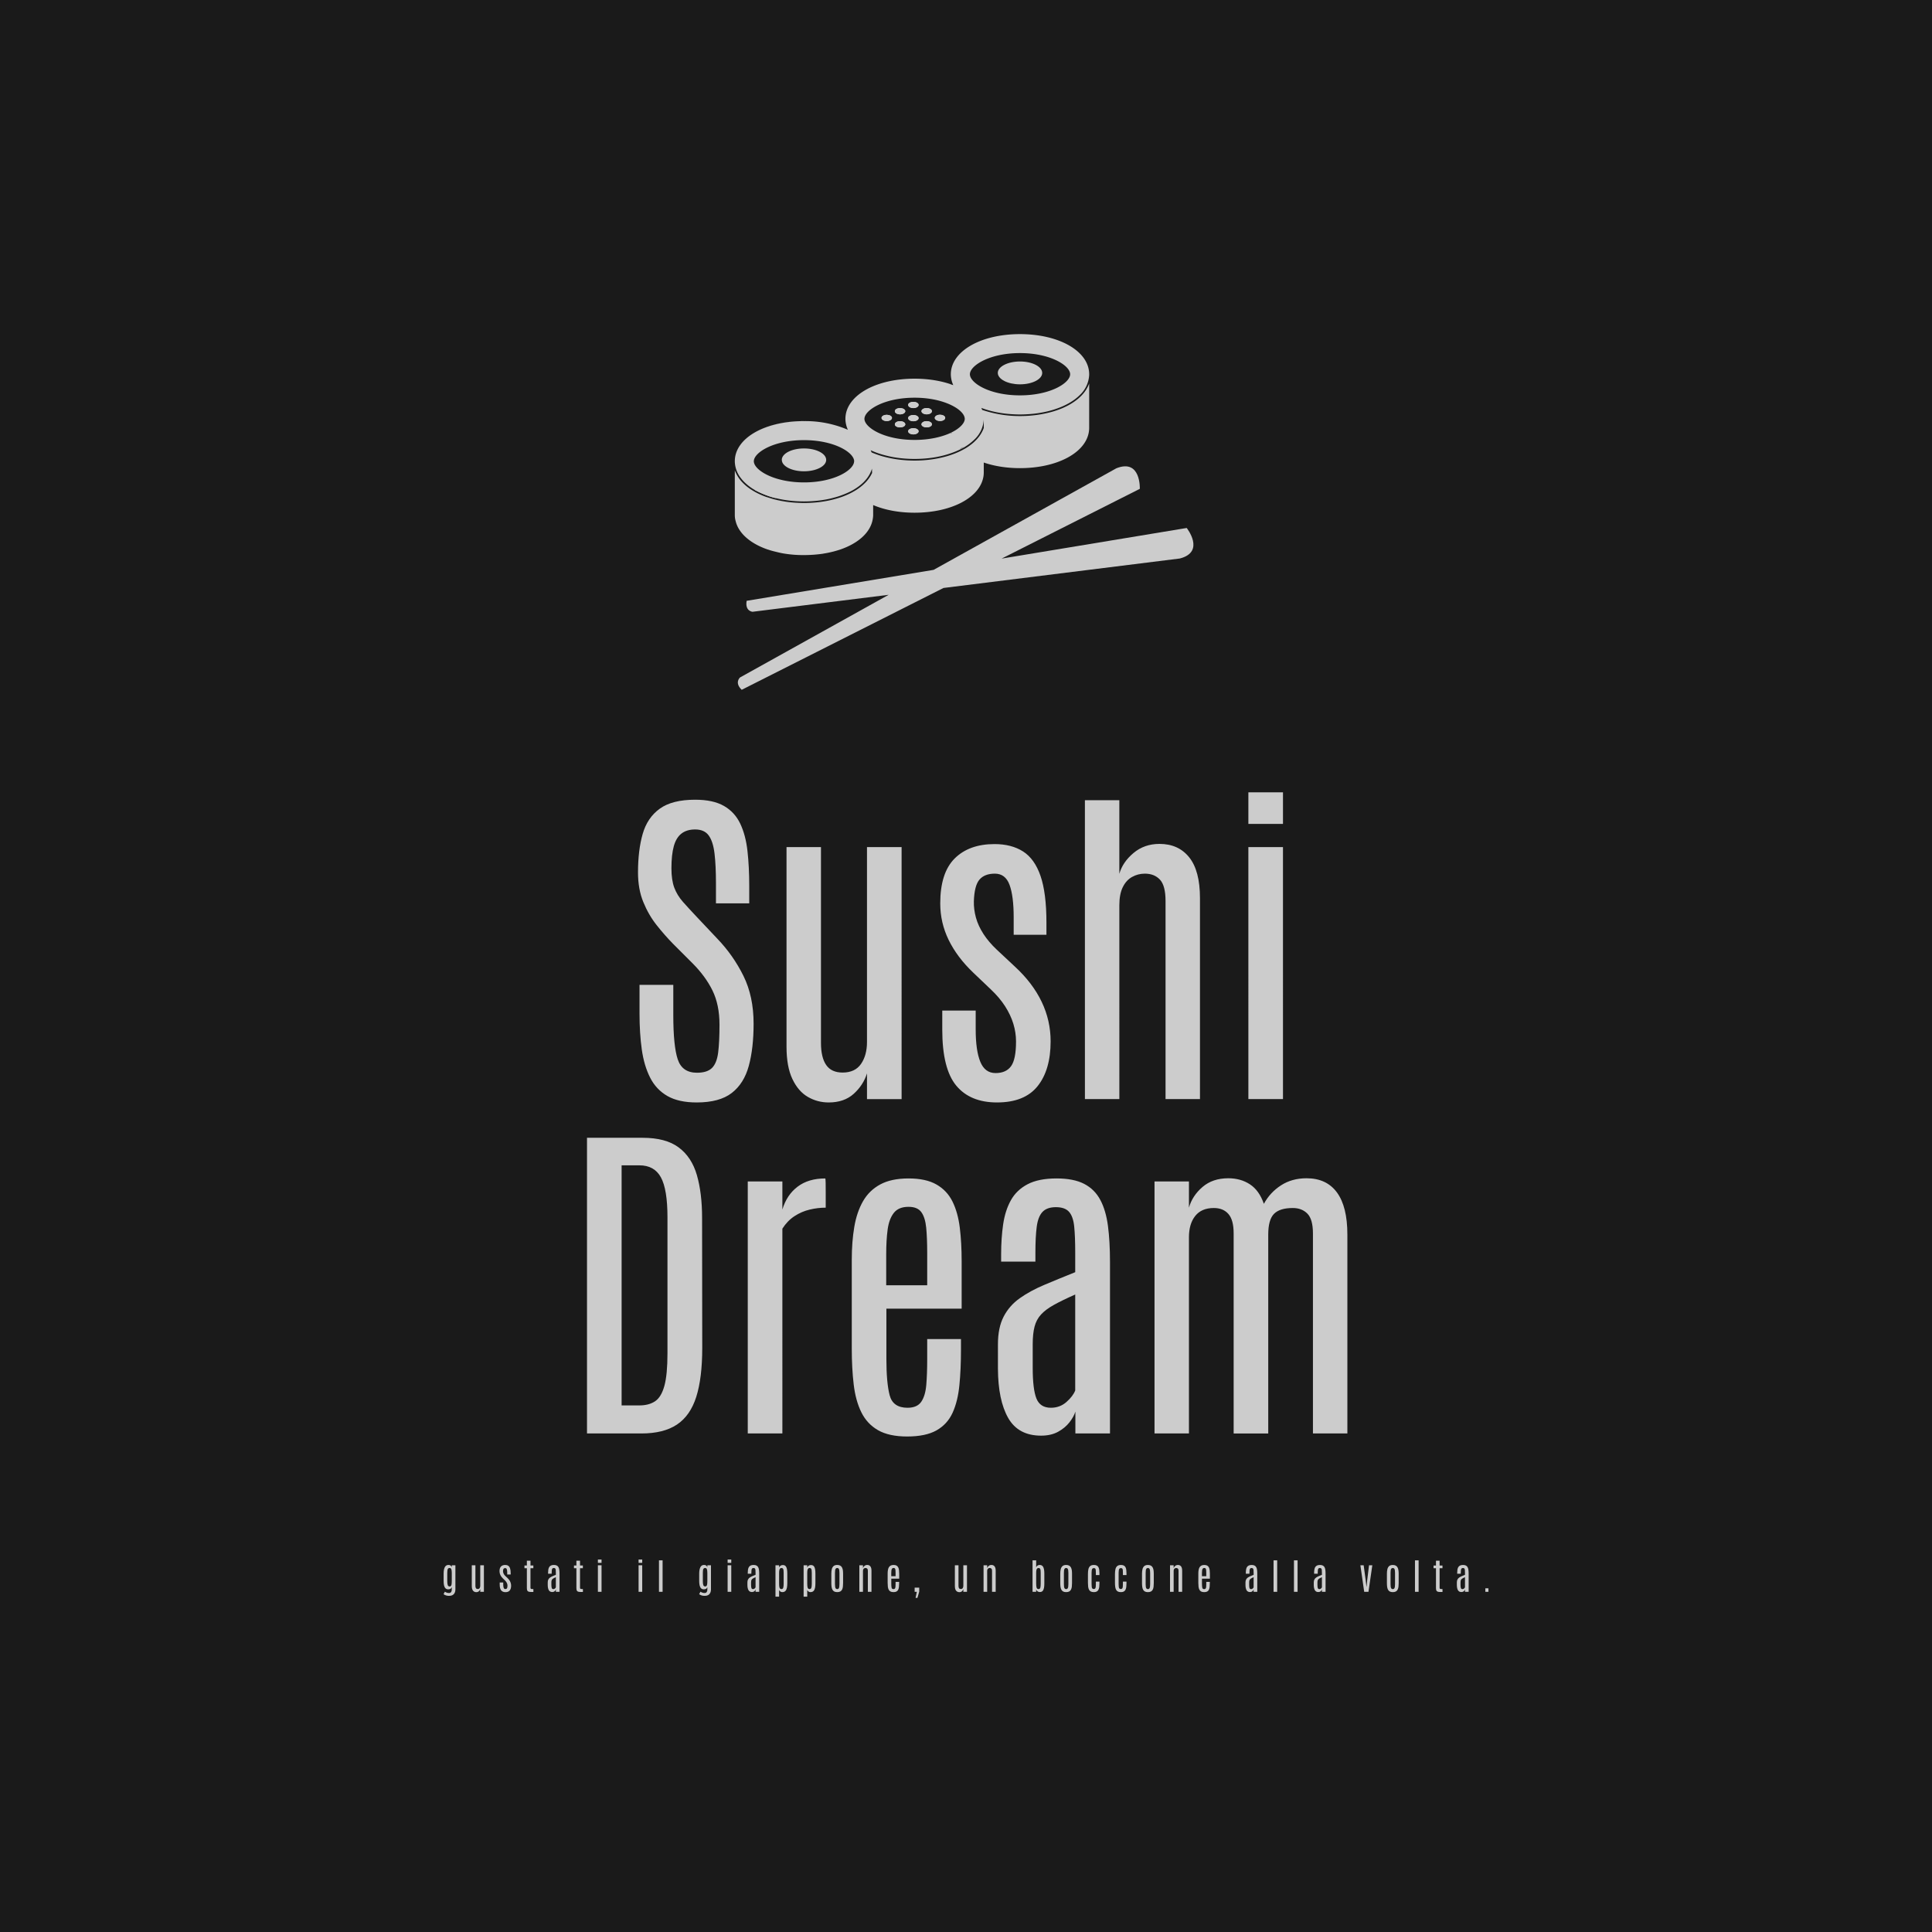 <svg xmlns="http://www.w3.org/2000/svg" version="1.1" xmlns:xlink="http://www.w3.org/1999/xlink" width="1500" height="1500" viewBox="0 0 1500 1500"><rect width="1500" height="1500" x="0" y="0" id="background" stroke="transparent" fill="#1a1a1a"></rect><svg xml:space="preserve" width="1000" height="1000" data-version="2" data-id="lg_18MaH6XJaKt2zfKzpN" viewBox="0 0 471 569" x="250" y="250"><rect width="100%" height="100%" fill="transparent"></rect><path fill="#cccccc" d="M116.51 344.78q-7.95 0-12.92-2.85-4.97-2.86-7.64-8.13-2.67-5.27-3.68-12.43-1-7.16-1-15.85v-12.69h14.92v13.29q0 13.73 1.97 19.63 1.96 5.9 8.49 5.9 4.53 0 6.65-2.12 2.11-2.11 2.71-6.79.59-4.67.59-12.32 0-8.76-3.08-15.07-3.08-6.3-8.87-12.09l-8.54-8.54q-3.71-3.78-7.27-8.27-3.56-4.49-5.9-10.21-2.34-5.71-2.34-13.06 0-9.87 2.08-17.07 2.08-7.2 7.57-11.13 5.49-3.94 15.59-3.94 7.94 0 12.73 2.75 4.78 2.74 7.2 7.83 2.41 5.08 3.19 12.06.78 6.98.78 15.44v7.71h-14.7v-8.75q0-7.94-.63-13.25t-2.56-7.98q-1.93-2.67-6.01-2.67-3.71 0-6.05 1.82t-3.38 5.6q-1.04 3.79-1.04 9.72 0 5.2 1.26 8.58 1.27 3.37 3.83 6.27 2.56 2.89 6.27 6.82l8.9 9.43q7.06 7.35 11.55 16.44 4.49 9.09 4.49 21.12 0 10.83-2.12 18.62-2.11 7.8-7.53 11.99t-15.51 4.19m58.33 0q-4.97 0-9.2-2.45-4.23-2.44-6.83-7.9-2.6-5.45-2.6-14.29v-88.17h15.22v86.47q0 6.45 2.3 9.79 2.3 3.34 7.27 3.34 5.49 0 8.13-3.82 2.63-3.82 2.63-9.68v-86.1h15.29V343.3h-15.29v-11.36q-1.63 5.2-5.86 9.02-4.23 3.82-11.06 3.82m74.37 0q-11.88 0-18.04-7.46-6.16-7.45-6.16-24.75v-8.38h14.77v8.31q0 9.35 2.04 14.32 2.04 4.98 6.72 4.98t6.87-3.05q2.19-3.04 2.19-10.91 0-3.93-1.19-7.83-1.19-3.89-3.64-7.72-2.45-3.82-6.31-7.46l-7.86-7.49q-7.06-6.76-10.77-14.36-3.71-7.61-3.71-16.15 0-13.5 6.39-19.85 6.38-6.34 17.59-6.34 7.49 0 12.61 3.26 5.12 3.27 7.72 10.84 2.6 7.57 2.6 20.63v5.34h-14.47v-7.72q0-9.35-1.82-14.32-1.82-4.97-6.5-4.97-4.52 0-6.79 2.63-2.26 2.64-2.48 9.61-.08 3.57.92 7.2 1.01 3.64 3.31 7.2 2.3 3.57 5.93 6.98l8.02 7.5q7.79 7.19 11.76 15.47 3.97 8.28 3.97 17.48 0 12.62-5.75 19.81-5.75 7.2-17.92 7.2m54.03-1.48h-15.21V211.26h15.21v32.51q1.48-5.19 6.27-9.2 4.79-4.01 11.47-4.01 8.38 0 13.13 5.94t4.75 18.03v88.77h-15.21v-87.5q0-6.83-2.49-9.47-2.48-2.63-6.64-2.63-3.04 0-5.64 1.45-2.6 1.44-4.12 4.52-1.52 3.08-1.52 7.98zm72.29 0h-15.29V231.97h15.29zm0-121.57h-15.29v-13.95h15.29zM92.11 491.01H68.07V360.39h24.56q10.25 0 15.96 4.27 5.72 4.26 8.02 12.2 2.3 7.95 2.3 19l.07 57.38q0 13.21-2.63 21.56-2.64 8.35-8.54 12.28-5.9 3.93-15.7 3.93m-8.75-118.45v106.06h7.86q4.16 0 6.91-1.82 2.74-1.82 4.12-6.79 1.37-4.97 1.37-14.4v-60.12q0-12.32-2.9-17.62-2.89-5.31-9.5-5.31zm71.02 118.45h-15.29V379.69h15.29v12.39q1.93-6.46 6.72-10.09 4.79-3.64 12.21-3.64.15 0 .19 1.97.03 1.96.03 4.49v6.45q-3.56 0-7.12.86-3.57.85-6.68 2.89-3.12 2.04-5.35 5.53zm55.15 1.34q-8.02 0-12.88-2.78-4.86-2.79-7.38-7.91-2.53-5.12-3.38-12.28-.85-7.16-.85-15.85V414.2q0-7.87 1.11-14.44 1.11-6.57 3.86-11.35 2.74-4.79 7.64-7.43 4.9-2.63 12.47-2.63 7.65 0 12.32 2.67 4.68 2.67 7.09 7.53 2.41 4.87 3.23 11.58.82 6.72.82 14.73v21.01h-33.25v22.19q0 10.54 1.44 16.07 1.45 5.53 7.91 5.53 4.23 0 6.05-2.64 1.81-2.63 2.22-7.42.41-4.79.41-11.32v-8.98h14.92v4.75q0 8.69-.71 15.74-.7 7.05-3 12.09-2.3 5.05-7.09 7.76t-12.95 2.71m-9.28-80.45v13.65h18.11v-14.17q0-6.68-.44-11.25-.45-4.56-2.16-6.9-1.7-2.34-5.64-2.34-4.38 0-6.49 2.67-2.12 2.68-2.75 7.39-.63 4.71-.63 10.95m68.43 80.08q-10.09 0-14.55-7.83-4.45-7.83-4.52-21.71V451.6q0-7.34 2.52-12.21 2.52-4.86 7.12-8.12 4.61-3.27 10.84-5.9 6.24-2.64 13.66-5.61v-8.61q0-7.12-.45-11.54-.44-4.41-2.26-6.49-1.82-2.08-5.83-2.08-3.93 0-5.9 2.08-1.97 2.08-2.56 6.53-.59 4.45-.59 11.58v3.86h-15.14v-3.19q0-7.13.89-13.25.89-6.13 3.41-10.65 2.52-4.53 7.39-7.09 4.86-2.56 12.8-2.56 7.57 0 12.21 2.41 4.64 2.41 7.12 7.09 2.49 4.67 3.38 11.54.89 6.87.89 15.85v75.77h-15.29v-9.65q-.67 2.23-2.6 4.72-1.93 2.48-5.04 4.19-3.12 1.71-7.5 1.71m4.31-12.32q4 0 6.9-2.56 2.89-2.56 3.86-5.09v-42.38q-5.72 2.53-9.39 4.57-3.68 2.04-5.72 4.27-2.04 2.22-2.85 5.34-.82 3.12-.82 7.87v10.31q0 9.43 1.63 13.55 1.64 4.12 6.39 4.12m61 11.35h-15.21V379.69h15.21v11.57q1.49-5.27 5.98-9.13 4.49-3.86 11.39-3.86 5.49 0 9.57 2.68 4.09 2.67 6.16 8.61 2.75-5.05 7.58-8.17 4.82-3.12 11.28-3.12 8.83 0 13.43 6.28 4.6 6.27 4.6 18.59v87.87h-15.21v-88.32q0-6.31-2.45-8.79-2.45-2.49-6.46-2.49-5.71 0-8.27 2.56-2.57 2.56-2.57 9.17v87.87h-15.28v-88.39q0-5.94-2.31-8.57-2.3-2.64-6.45-2.64-5.42 0-8.2 3.49-2.79 3.49-2.79 9.43zM7.26 562.75q-.81.03-1.45-.18-.65-.2-1.11-.57l.58-1.09q.34.23.81.41.47.18 1.09.17.55-.02.85-.41.3-.4.3-1.06v-1.12q-.23.58-.63.77-.4.2-.9.2-.82 0-1.27-.48-.45-.47-.63-1.3-.17-.83-.17-1.88v-3.36q0-1.07.2-1.92.21-.85.69-1.35.49-.49 1.32-.48.5.01.86.25.36.25.53.75v-.86h1.6v10.63q0 .5-.12 1t-.42.92q-.29.42-.81.68-.52.26-1.32.28m.15-4.15q.32 0 .52-.19t.3-.7q.1-.51.1-1.47v-3.62q0-1.07-.19-1.63-.2-.55-.81-.55-.44 0-.66.28-.21.27-.27.76-.07.48-.07 1.12v3.65q0 1.17.22 1.76.21.59.86.59m11.72 2.52q-.52 0-.97-.26-.44-.26-.71-.83-.28-.57-.28-1.5v-9.29h1.6v9.11q0 .68.25 1.03.24.35.76.35.58 0 .86-.4.27-.41.27-1.02v-9.07h1.61v11.72h-1.61v-1.19q-.17.54-.61.95-.45.4-1.17.4m12.92 0q-1.25 0-1.9-.79-.65-.78-.65-2.6v-.88h1.56v.87q0 .99.21 1.51.22.52.71.52t.72-.32q.23-.32.23-1.15 0-.41-.12-.82-.13-.41-.39-.81-.25-.41-.66-.79l-.83-.79q-.74-.71-1.13-1.51-.39-.8-.39-1.7 0-1.42.67-2.09.67-.67 1.85-.67.79 0 1.33.35.54.34.81 1.14.28.79.28 2.17v.56h-1.53v-.81q0-.98-.19-1.51-.19-.52-.68-.52-.48 0-.72.28-.24.27-.26 1.01-.01.37.1.76.1.38.35.75.24.38.62.74l.85.79q.82.75 1.23 1.63.42.87.42 1.84 0 1.32-.6 2.08-.61.76-1.89.76m12.33-.09h-1.1q-.75 0-1.13-.18-.39-.18-.52-.57-.13-.4-.13-1.06v-8.69h-1.07v-1.19h1.07v-2.13h1.6v2.13h1.26v1.19H43.1v8.55q0 .3.08.44.07.15.35.19.27.05.85.05zm8.35.03q-1.07 0-1.54-.82-.46-.82-.47-2.28v-1.15q0-.77.26-1.28.27-.51.75-.86.49-.34 1.14-.62l1.44-.59v-.9q0-.75-.05-1.22-.04-.46-.23-.68-.2-.22-.62-.22-.41 0-.62.22-.21.22-.27.69-.06.46-.06 1.21v.41h-1.59v-.34q0-.75.09-1.39.09-.64.36-1.12.26-.48.78-.75.51-.27 1.34-.27.8 0 1.29.26.49.25.75.74.26.5.35 1.22.1.72.1 1.67v7.97h-1.61v-1.01q-.07.23-.27.49-.21.27-.54.44-.32.18-.78.18m.45-1.29q.42 0 .73-.27.3-.27.4-.54v-4.46q-.6.27-.99.48-.38.22-.6.45-.21.24-.3.56-.09.33-.09.83v1.09q0 .99.18 1.42.17.44.67.44m13.08 1.26h-1.1q-.75 0-1.14-.18-.38-.18-.51-.57-.13-.4-.13-1.06v-8.69h-1.07v-1.19h1.07v-2.13h1.6v2.13h1.26v1.19h-1.26v8.55q0 .3.08.44.07.15.35.19.27.05.85.05zm8.23-.07h-1.61v-11.72h1.61zm0-12.79h-1.61v-1.47h1.61zm17.97 12.79h-1.61v-11.72h1.61zm0-12.79h-1.61v-1.47h1.61zm9 12.79h-1.6v-13.9h1.6zm18.7 1.79q-.8.03-1.45-.18-.64-.2-1.1-.57l.58-1.09q.34.23.81.41.47.18 1.08.17.55-.02.85-.41.3-.4.3-1.06v-1.12q-.22.58-.62.77-.4.2-.91.2-.82 0-1.27-.48-.45-.47-.62-1.3-.18-.83-.18-1.88v-3.36q0-1.07.21-1.92.2-.85.69-1.35.48-.49 1.31-.48.5.01.86.25.37.25.53.75v-.86h1.6v10.63q0 .5-.12 1t-.41.92q-.29.42-.81.68-.52.26-1.33.28m.16-4.15q.31 0 .51-.19.21-.19.3-.7.1-.51.1-1.47v-3.62q0-1.07-.19-1.63-.19-.55-.8-.55-.45 0-.66.28-.22.27-.28.76-.06.48-.06 1.12v3.65q0 1.17.21 1.76.21.59.87.59m11.48 2.36h-1.61v-11.72h1.61zm0-12.79h-1.61v-1.47h1.61zm9.14 12.89q-1.06 0-1.53-.82t-.48-2.28v-1.15q0-.77.27-1.28.26-.51.75-.86.48-.34 1.14-.62.65-.27 1.44-.59v-.9q0-.75-.05-1.22-.05-.46-.24-.68-.19-.22-.61-.22t-.62.22q-.21.22-.27.69-.07.46-.07 1.21v.41h-1.59v-.34q0-.75.09-1.39.1-.64.36-1.12.27-.48.78-.75t1.35-.27q.8 0 1.28.26.49.25.75.74.27.5.36 1.22.09.72.09 1.67v7.97h-1.61v-1.01q-.07.23-.27.49-.2.27-.53.44-.33.18-.79.18m.45-1.29q.42 0 .73-.27.3-.27.41-.54v-4.46q-.61.27-.99.48-.39.22-.6.45-.22.24-.31.56-.08.33-.08.83v1.09q0 .99.17 1.42.17.44.67.44m11.54 3.33h-1.6v-13.86h1.6v.98q.24-.58.7-.83.45-.25.93-.25.84 0 1.27.5.43.49.58 1.35.14.85.14 1.93v4.24q0 1.11-.17 2-.17.9-.65 1.42-.48.52-1.43.52-.45 0-.82-.27-.36-.28-.55-.65zm1.06-3.34q.58-.01.76-.58.19-.58.19-1.8v-4.75q0-.64-.05-1.14-.06-.49-.25-.77-.2-.27-.62-.27-.34 0-.58.15-.24.16-.37.63-.14.47-.14 1.4v4.81q0 1.16.2 1.74.2.58.86.58m11.37 3.34h-1.6v-13.86h1.6v.98q.23-.58.69-.83.46-.25.93-.25.85 0 1.28.5.43.49.57 1.35.14.85.14 1.93v4.24q0 1.11-.16 2-.17.9-.65 1.42-.48.52-1.44.52-.45 0-.81-.27-.36-.28-.55-.65zm1.05-3.34q.58-.01.77-.58.19-.58.19-1.8v-4.75q0-.64-.06-1.14-.05-.49-.25-.77-.19-.27-.62-.27-.33 0-.57.15-.25.16-.38.63t-.13 1.4v4.81q0 1.16.2 1.74.2.58.85.58m12.21 1.34q-.83 0-1.35-.28-.51-.29-.79-.81-.28-.53-.38-1.27-.1-.74-.1-1.65v-4.15q0-1.1.21-1.97.21-.87.78-1.37.56-.5 1.63-.5.79 0 1.3.29.51.28.79.8t.39 1.22q.1.7.1 1.53v4.15q0 .9-.09 1.63-.09.74-.36 1.27-.27.54-.78.82-.52.29-1.35.29m0-1.33q.42 0 .63-.28.2-.28.27-.79.07-.5.07-1.17v-4.91q0-.66-.07-1.15-.07-.48-.28-.76-.21-.27-.62-.27-.44 0-.66.27-.22.28-.28.76-.07.49-.07 1.15v4.91q0 .67.07 1.17.06.51.28.79.22.28.66.28m11.36 1.19h-1.6v-11.72h1.6v1.25q.16-.55.67-.97.51-.42 1.22-.42.88 0 1.37.62.5.63.5 1.9v9.34h-1.6v-9.33q0-.63-.29-.91-.28-.28-.71-.28-.33 0-.59.14-.27.14-.42.44-.15.29-.15.76zm13.48.14q-.85 0-1.36-.29-.51-.29-.78-.83-.26-.54-.35-1.29-.09-.76-.09-1.67v-4.14q0-.83.12-1.52.11-.69.4-1.2.29-.5.81-.78.51-.28 1.31-.28t1.3.28q.49.29.74.8.26.51.34 1.22.09.7.09 1.55v2.21h-3.5v2.33q0 1.11.15 1.7.15.58.83.58.45 0 .64-.28t.23-.78q.05-.5.05-1.19v-.95h1.57v.5q0 .92-.08 1.66-.07.74-.31 1.27-.25.53-.75.82-.5.28-1.36.28m-.98-8.47v1.44h1.91v-1.49q0-.7-.05-1.18t-.23-.73q-.18-.25-.59-.25-.46 0-.68.29-.23.28-.29.77-.07.5-.07 1.15m11.56 11.02h-.83l.57-2.69h-.97v-1.83h2.02v1.76zm18.5-2.53q-.52 0-.97-.26-.44-.26-.72-.83-.27-.57-.27-1.5v-9.29h1.6v9.11q0 .68.24 1.03.25.35.77.35.58 0 .86-.4.27-.41.27-1.02v-9.07h1.61v11.72h-1.61v-1.19q-.17.54-.61.95-.45.4-1.17.4m12.31-.16h-1.6v-11.72h1.6v1.25q.15-.55.67-.97.51-.42 1.22-.42.88 0 1.37.62.5.63.5 1.9v9.34H247v-9.33q0-.63-.28-.91t-.72-.28q-.32 0-.58.14-.27.14-.42.44-.15.29-.15.76zm23.24.1q-.48 0-.91-.24-.44-.25-.69-.84v.98h-1.6v-13.9h1.6v3.11q.14-.5.58-.78.44-.29.92-.29.87 0 1.32.5.46.49.62 1.34.17.84.17 1.9v4.51q0 1.05-.16 1.89-.16.85-.59 1.34-.43.48-1.26.48m-.53-1.3q.58-.01.76-.59.17-.57.17-1.82v-4.72q0-.66-.05-1.15-.06-.49-.25-.76t-.6-.27q-.35 0-.6.16-.24.16-.37.63t-.13 1.39v4.75q0 1.19.2 1.79.2.59.87.59m12.19 1.34q-.83 0-1.35-.28-.51-.29-.79-.81-.28-.53-.38-1.27-.1-.74-.1-1.65v-4.15q0-1.1.21-1.97.21-.87.78-1.37.56-.5 1.63-.5.79 0 1.3.29.51.28.79.8t.39 1.22q.1.7.1 1.53v4.15q0 .9-.09 1.63-.1.74-.37 1.27-.27.54-.78.82-.51.29-1.34.29m0-1.33q.42 0 .62-.28.21-.28.28-.79.07-.5.07-1.17v-4.91q0-.66-.07-1.15-.07-.48-.28-.76-.21-.27-.62-.27-.44 0-.66.27-.22.28-.29.76-.06.49-.06 1.15v4.91q0 .67.06 1.17.07.51.29.79.22.28.66.28m12.22 1.33q-.85 0-1.37-.29-.52-.28-.79-.83-.27-.54-.36-1.29-.09-.76-.09-1.68v-3.92q0-1.17.19-2.07.2-.9.77-1.41.57-.51 1.69-.51.78 0 1.26.26.49.26.74.74.25.49.34 1.16.09.67.09 1.49v.81h-1.58v-1.03q0-.67-.04-1.13-.04-.45-.22-.69-.18-.23-.6-.23-.45 0-.67.25-.22.26-.29.73-.07.47-.07 1.12v4.98q0 .73.06 1.21t.27.72q.21.24.65.24.42 0 .61-.26.2-.25.25-.73.05-.48.05-1.14v-1.14h1.58v.76q0 .87-.08 1.58-.09.71-.34 1.23-.26.51-.75.79t-1.3.28m11.95 0q-.85 0-1.37-.29-.52-.28-.79-.83-.27-.54-.36-1.29-.1-.76-.1-1.68v-3.92q0-1.17.2-2.07.19-.9.77-1.41.57-.51 1.69-.51.78 0 1.26.26t.74.74q.25.49.34 1.16.09.67.09 1.49v.81h-1.58v-1.03q0-.67-.04-1.13-.04-.45-.22-.69-.18-.23-.61-.23-.44 0-.66.25-.22.26-.29.73-.08.47-.08 1.12v4.98q0 .73.07 1.21.06.48.27.72.21.24.65.24.42 0 .61-.26.19-.25.25-.73.05-.48.05-1.14v-1.14h1.58v.76q0 .87-.09 1.58-.08.71-.34 1.23-.25.51-.74.79t-1.3.28m11.95 0q-.83 0-1.34-.28-.52-.29-.8-.81-.28-.53-.38-1.27-.1-.74-.1-1.65v-4.15q0-1.1.21-1.97.21-.87.78-1.37.57-.5 1.63-.5.8 0 1.3.29.51.28.79.8t.39 1.22q.1.7.1 1.53v4.15q0 .9-.09 1.63-.09.74-.36 1.27-.27.54-.78.82-.52.29-1.35.29m0-1.33q.42 0 .63-.28.2-.28.28-.79.07-.5.07-1.17v-4.91q0-.66-.07-1.15-.08-.48-.29-.76-.21-.27-.62-.27-.44 0-.66.27-.22.28-.28.76-.07.49-.07 1.15v4.91q0 .67.07 1.17.06.51.28.79.22.28.66.28m11.36 1.19h-1.6v-11.72h1.6v1.25q.16-.55.67-.97.51-.42 1.22-.42.88 0 1.38.62.49.63.49 1.9v9.34h-1.6v-9.33q0-.63-.28-.91-.29-.28-.72-.28-.32 0-.59.14-.27.14-.42.44-.15.29-.15.76zm13.48.14q-.84 0-1.36-.29-.51-.29-.77-.83-.27-.54-.36-1.29-.09-.76-.09-1.67v-4.14q0-.83.12-1.52.12-.69.4-1.2.29-.5.81-.78.51-.28 1.31-.28.81 0 1.3.28.49.29.74.8.26.51.34 1.22.09.7.09 1.55v2.21h-3.5v2.33q0 1.11.15 1.7.15.58.83.58.45 0 .64-.28t.24-.78q.04-.5.04-1.19v-.95h1.57v.5q0 .92-.08 1.66-.07.74-.31 1.27t-.75.82q-.5.28-1.36.28m-.98-8.47v1.44h1.91v-1.49q0-.7-.05-1.18t-.22-.73q-.18-.25-.6-.25-.46 0-.68.29-.22.28-.29.77-.07.5-.07 1.15m21.24 8.43q-1.06 0-1.53-.82t-.48-2.28v-1.15q0-.77.27-1.28.26-.51.75-.86.48-.34 1.14-.62l1.44-.59v-.9q0-.75-.05-1.22-.05-.46-.24-.68-.19-.22-.61-.22t-.62.22q-.21.22-.27.69-.06.46-.06 1.21v.41h-1.6v-.34q0-.75.1-1.39.09-.64.35-1.12.27-.48.78-.75t1.35-.27q.8 0 1.28.26.49.25.75.74.27.5.36 1.22.09.72.09 1.67v7.97h-1.61v-1.01q-.07.23-.27.49-.2.27-.53.44-.33.18-.79.18m.45-1.29q.43 0 .73-.27.31-.27.41-.54v-4.46q-.6.27-.99.48-.39.22-.6.45-.22.24-.3.56-.09.33-.09.83v1.09q0 .99.17 1.42.17.44.67.44m11.55 1.19h-1.61v-13.9h1.61zm9.01 0h-1.6v-13.9h1.6zm9.16.1q-1.06 0-1.53-.82t-.48-2.28v-1.15q0-.77.27-1.28.26-.51.75-.86.48-.34 1.14-.62l1.44-.59v-.9q0-.75-.05-1.22-.05-.46-.24-.68-.19-.22-.61-.22t-.62.22q-.21.22-.27.69-.06.46-.06 1.21v.41h-1.6v-.34q0-.75.1-1.39.09-.64.35-1.12.27-.48.78-.75t1.35-.27q.8 0 1.28.26.49.25.75.74.27.5.36 1.22.09.72.09 1.67v7.97h-1.61v-1.01q-.07.23-.27.49-.2.27-.53.44-.33.18-.79.18m.45-1.29q.43 0 .73-.27.31-.27.41-.54v-4.46q-.6.27-.99.48-.39.22-.6.45-.22.24-.3.56-.09.33-.09.83v1.09q0 .99.17 1.42.17.44.67.44m21.7 1.19h-1.88l-1.69-11.72h1.45l.91 6.65.32 2.78h.06l.27-2.79.81-6.64H415zm10.76.14q-.82 0-1.34-.28-.52-.29-.79-.81-.28-.53-.38-1.27-.1-.74-.1-1.65v-4.15q0-1.1.21-1.97.21-.87.77-1.37.57-.5 1.63-.5.8 0 1.31.29.51.28.79.8t.38 1.22q.11.7.11 1.53v4.15q0 .9-.09 1.63-.1.74-.37 1.27-.27.54-.78.82-.51.29-1.35.29m0-1.33q.43 0 .63-.28.21-.28.28-.79.07-.5.07-1.17v-4.91q0-.66-.07-1.15-.07-.48-.28-.76-.21-.27-.63-.27-.43 0-.65.27-.22.28-.29.76-.06.49-.06 1.15v4.91q0 .67.06 1.17.07.51.29.79.22.28.65.28m11.4 1.19h-1.61v-13.9h1.61zm10.55.07h-1.1q-.75 0-1.13-.18-.38-.18-.52-.57-.13-.4-.13-1.06v-8.69h-1.07v-1.19h1.07v-2.13h1.6v2.13h1.27v1.19h-1.27v8.55q0 .3.08.44.08.15.35.19.27.05.85.05zm8.35.03q-1.06 0-1.53-.82t-.48-2.28v-1.15q0-.77.27-1.28.26-.51.75-.86.48-.34 1.14-.62.65-.27 1.43-.59v-.9q0-.75-.04-1.22-.05-.46-.24-.68-.19-.22-.61-.22t-.62.22q-.21.22-.27.69-.07.46-.07 1.21v.41h-1.59v-.34q0-.75.09-1.39.1-.64.36-1.12.27-.48.78-.75t1.35-.27q.79 0 1.28.26.49.25.75.74.26.5.36 1.22.09.72.09 1.67v7.97h-1.61v-1.01q-.07.23-.27.49-.2.27-.53.44-.33.18-.79.18m.45-1.29q.42 0 .73-.27.3-.27.4-.54v-4.46q-.6.27-.98.48-.39.22-.61.45-.21.24-.3.56-.08.33-.08.83v1.09q0 .99.17 1.42.17.44.67.44m11.5 1.19h-1.37v-1.54h1.37zM332.966 91.003l-81.731 13.517 61.05-30.819s.564-13.426-10.362-9.079l-80.74 44.876-82.588 13.675c-.811 4.595 2.59 4.843 2.59 4.843l60.15-7.502-65.669 36.518s-2.59 2.253.744 5.452l89.143-44.988 104.417-13.021c11.422-2.952 3.019-13.495 3.019-13.495m-138.525-5.61.023-.157v-.158zm-30.548-41.586c-17.414 0-30.548 7.615-30.548 17.707 0-10.115 13.134-17.73 30.548-17.73m-12.66 33.995q5.767 1.487 12.66 1.51-6.893-.023-12.66-1.51l-.113-.045zm-3.357 22.754h.067z"></path><path fill="#cccccc" d="M147.2 77.26q1.397.496 2.884.902 6.24 1.757 13.832 1.802a51.814 51.814 0 0 1-16.716-2.703m-13.832 7.952v.18-.338zm17.91-7.457.54-.157a47.309 47.309 0 0 1-9.28-3.515l-.339.135q2.163 1.217 4.709 2.163 2.027.766 4.235 1.352zm12.638-11.804c-5.407 0-9.8-2.253-9.8-5.024 0-2.816 4.393-5.069 9.8-5.069-5.407 0-9.8 2.253-9.8 5.069 0 2.77 4.393 5.024 9.8 5.024m22.168-4.438c0-3.808-8.651-9.327-22.145-9.327 13.517 0 22.145 5.52 22.145 9.327m-22.168 9.349c13.404 0 22.01-5.452 22.145-9.237-.135 3.785-8.74 9.237-22.145 9.237m22.145-9.237.023-.112zm0 0 .023-.112zm-44.29-.112v.112zm31.967-.586c0 2.77-4.393 5.024-9.822 5.024 5.407 0 9.822-2.253 9.822-5.024 0-2.816-4.415-5.069-9.8-5.069 5.407 0 9.8 2.253 9.8 5.069"></path><path fill="#cccccc" d="M154.139 60.928c0 2.77 4.37 5.024 9.777 5.024s9.822-2.253 9.822-5.024c0-2.816-4.393-5.069-9.822-5.069-5.407 0-9.8 2.253-9.8 5.069m25.818 39.582h-.045zm-3.335-22.754.113-.045zq-5.744 1.487-12.66 1.51 6.916-.023 12.683-1.51m17.865-16.242c0-10.115-13.134-17.73-30.548-17.73 17.414 0 30.548 7.615 30.548 17.73m-52.716.112c.158 3.785 8.764 9.237 22.145 9.237-13.404 0-21.987-5.452-22.145-9.237m22.145-9.439c-13.517 0-22.145 5.52-22.145 9.327 0-3.808 8.65-9.327 22.145-9.327m-22.145 9.44v-.113zM289.915 46.96v-.316zM243.35 66.492v-.157.315zm-8.831-11.016-1.464.563.135.135zm-34.04-11.714c-1.261 0-2.298-.631-2.298-1.397s1.037-1.352 2.298-1.352 2.32.586 2.32 1.352c0 .766-1.036 1.397-2.32 1.397m5.88 2.816c-1.262 0-2.298-.609-2.298-1.352 0-.789 1.036-1.42 2.298-1.42s2.32.631 2.32 1.397-1.036 1.352-2.32 1.352m0-5.767c-1.262 0-2.298-.63-2.298-1.397 0-.766 1.036-1.374 2.298-1.374s2.32.608 2.32 1.352c0 .788-1.036 1.419-2.32 1.419m5.902 8.853c-1.284 0-2.32-.63-2.32-1.374 0-.766 1.036-1.374 2.32-1.374 1.262 0 2.298.608 2.298 1.352 0 .766-1.036 1.396-2.298 1.396m0-5.812c-1.284 0-2.32-.608-2.32-1.397 0-.743 1.036-1.351 2.32-1.351 1.262 0 2.298.608 2.298 1.351 0 .789-1.036 1.397-2.298 1.397m0-5.812c-1.284 0-2.32-.63-2.32-1.397 0-.766 1.036-1.352 2.32-1.352 1.262 0 2.298.586 2.298 1.352 0 .766-1.036 1.397-2.298 1.397m5.858 8.538c-1.262 0-2.298-.608-2.298-1.352 0-.788 1.036-1.419 2.298-1.419 1.306 0 2.32.63 2.32 1.397 0 .766-1.014 1.351-2.32 1.351m0-5.767c-1.262 0-2.298-.63-2.298-1.396 0-.766 1.036-1.375 2.298-1.375 1.306 0 2.32.609 2.32 1.352 0 .789-1.014 1.42-2.32 1.42m5.88 2.928c-1.24 0-2.298-.608-2.298-1.352 0-.788 1.058-1.396 2.297-1.396 1.284 0 2.32.608 2.32 1.374 0 .766-1.013 1.396-2.32 1.396"></path><path fill="#cccccc" d="M200.48 40.99c-1.262 0-2.299.609-2.299 1.375s1.037 1.397 2.298 1.397 2.32-.631 2.32-1.397-1.036-1.352-2.32-1.352m5.88-2.974c-1.262 0-2.298.609-2.298 1.352 0 .789 1.036 1.42 2.298 1.42s2.32-.631 2.32-1.397-1.036-1.375-2.32-1.375m5.902-2.77c-1.284 0-2.32.608-2.32 1.351 0 .789 1.036 1.42 2.32 1.42 1.262 0 2.298-.631 2.298-1.397s-1.036-1.352-2.298-1.352m0 11.624c-1.284 0-2.32.609-2.32 1.352 0 .766 1.036 1.397 2.32 1.397 1.262 0 2.298-.63 2.298-1.374 0-.766-1.036-1.375-2.298-1.375m5.858-3.108c-1.262 0-2.298.63-2.298 1.396 0 .766 1.036 1.352 2.298 1.352 1.306 0 2.32-.586 2.32-1.352 0-.766-1.014-1.396-2.32-1.396m5.88-2.816c-1.24 0-2.298.608-2.298 1.374 0 .766 1.058 1.397 2.297 1.397 1.284 0 2.32-.631 2.32-1.397s-1.013-1.352-2.32-1.352m-17.64 2.794c-1.26 0-2.297.63-2.297 1.396 0 .766 1.036 1.352 2.298 1.352s2.32-.586 2.32-1.352c0-.766-1.036-1.396-2.32-1.396m5.902-2.704c-1.284 0-2.32.608-2.32 1.352 0 .788 1.036 1.397 2.32 1.397 1.262 0 2.298-.609 2.298-1.397 0-.744-1.036-1.352-2.298-1.352m5.858-3.064c-1.262 0-2.298.609-2.298 1.352 0 .789 1.036 1.42 2.298 1.42 1.306 0 2.32-.631 2.32-1.397s-1.014-1.375-2.32-1.375m-27.485 4.754v.09zm44.313.09v-.09zm-6.128 6.285.293.18-.09-.518-.225.113zm8.38-26.065v.09zm44.313.09v-.09zm-12.345-.675c0-2.816-4.393-5.07-9.822-5.07-5.407 0-9.8 2.254-9.8 5.047 0 2.771 4.416 5.046 9.8 5.046 5.407 0 9.822-2.252 9.822-5.046m-34.986 32.868-1.239.564.113.112 1.464-.563z"></path><path fill="#cccccc" d="M259.345 40.855q6.916-.045 12.683-1.509c3.402-.879 6.488-2.073 9.056-3.56q2.704-1.554 4.641-3.469a13.066 13.066 0 0 0 4.19-8.988v-.226c0-10.137-13.134-17.752-30.57-17.752s-30.548 7.637-30.548 17.752v.226q.09 2.41 1.081 4.573l-.9-.293.067.135-.226-.225c-4.618-1.577-10.07-2.478-16.04-2.478-17.414 0-30.548 7.614-30.548 17.752v.225q.09 2.41 1.082 4.596a47.309 47.309 0 0 0-19.374-3.83c-17.46 0-30.57 7.615-30.57 17.707v.225a12.39 12.39 0 0 0 2.748 7.344q.653.857 1.441 1.645a22.528 22.528 0 0 0 4.641 3.514s4.956 2.704 9.056 3.537q5.79 1.487 12.661 1.51 6.916-.023 12.66-1.51l.136-.045q2.23-.54 4.235-1.329 2.569-.946 4.709-2.163 2.703-1.577 4.64-3.491.766-.789 1.442-1.645 1.532-2.028 2.23-4.303l.046 1.915a15.77 15.77 0 0 1-2.974 4.258 22.528 22.528 0 0 1-4.618 3.604q-2.569 1.555-5.768 2.704-1.396.495-2.883.9-6.24 1.758-13.832 1.803-7.592-.045-13.855-1.802l-2.884-.901a31.54 31.54 0 0 1-5.767-2.704q-2.703-1.6-4.618-3.604a15.77 15.77 0 0 1-3.447-5.407v19.847q0 1.24.338 2.433c1.262 5.497 6.533 10.048 14.193 12.684h.067q1.487.518 3.11.9l.923.226q1.577.405 3.221.676l.316.045a51.814 51.814 0 0 0 8.335.608h.09a58.573 58.573 0 0 0 8.38-.608l.294-.068q1.667-.248 3.221-.63l.946-.226q1.577-.405 3.087-.9l.067-.023c7.66-2.636 12.931-7.187 14.193-12.684q.293-1.194.338-2.433v-4.528c5.023 2.14 11.309 3.38 18.292 3.38 15.905 0 28.205-6.354 30.256-15.162q.292-1.171.315-2.433v-4.573c4.596 1.577 10.047 2.478 15.995 2.478 15.905 0 28.205-6.353 30.255-15.139q.293-1.216.315-2.455V27.136c-1.216 3.514-4.055 6.6-8.065 9.011q-3.74 2.253-8.65 3.605c-4.123 1.126-8.786 1.802-13.833 1.802a51.814 51.814 0 0 1-16.738-2.726q-.135-.45-.36-.879 2.095.789 4.438 1.397 5.767 1.464 12.638 1.51m-73.284 20.77c-.135 3.785-8.74 9.237-22.122 9.237s-22.01-5.452-22.168-9.237v-.112c0-3.808 8.65-9.327 22.145-9.327s22.168 5.52 22.168 9.327zm4.573-18.743v-.09c0-3.83 8.651-9.35 22.145-9.35 6.691 0 12.166 1.352 16.04 3.2 3.92 1.847 6.128 4.212 6.128 6.15v.09c-.09 1.87-2.208 4.123-5.925 5.947l.09.518-.293-.18v-.225c-3.852 1.802-9.349 3.154-16.04 3.154-13.381 0-21.987-5.407-22.145-9.237m52.716.136v3.807c-1.24 3.514-4.055 6.6-8.065 9.011l-1.577.856q-3.199 1.667-7.096 2.749c-4.123 1.126-8.786 1.802-13.81 1.802-5.046 0-9.71-.676-13.855-1.802a38.298 38.298 0 0 1-5.136-1.803l-.428-.968q3.041 1.419 6.736 2.342 5.767 1.487 12.66 1.51 6.894-.023 12.661-1.51 4.28-1.103 7.75-2.838l-.248-.225 1.239-.609.338.136q2.68-1.577 4.64-3.492a13.066 13.066 0 0 0 4.19-8.966m-6.127-19.825v-.09c0-3.807 8.629-9.35 22.123-9.35s22.167 5.543 22.167 9.35v.09c-.135 3.807-8.763 9.236-22.167 9.236-13.404 0-21.988-5.406-22.123-9.236"></path></svg></svg>